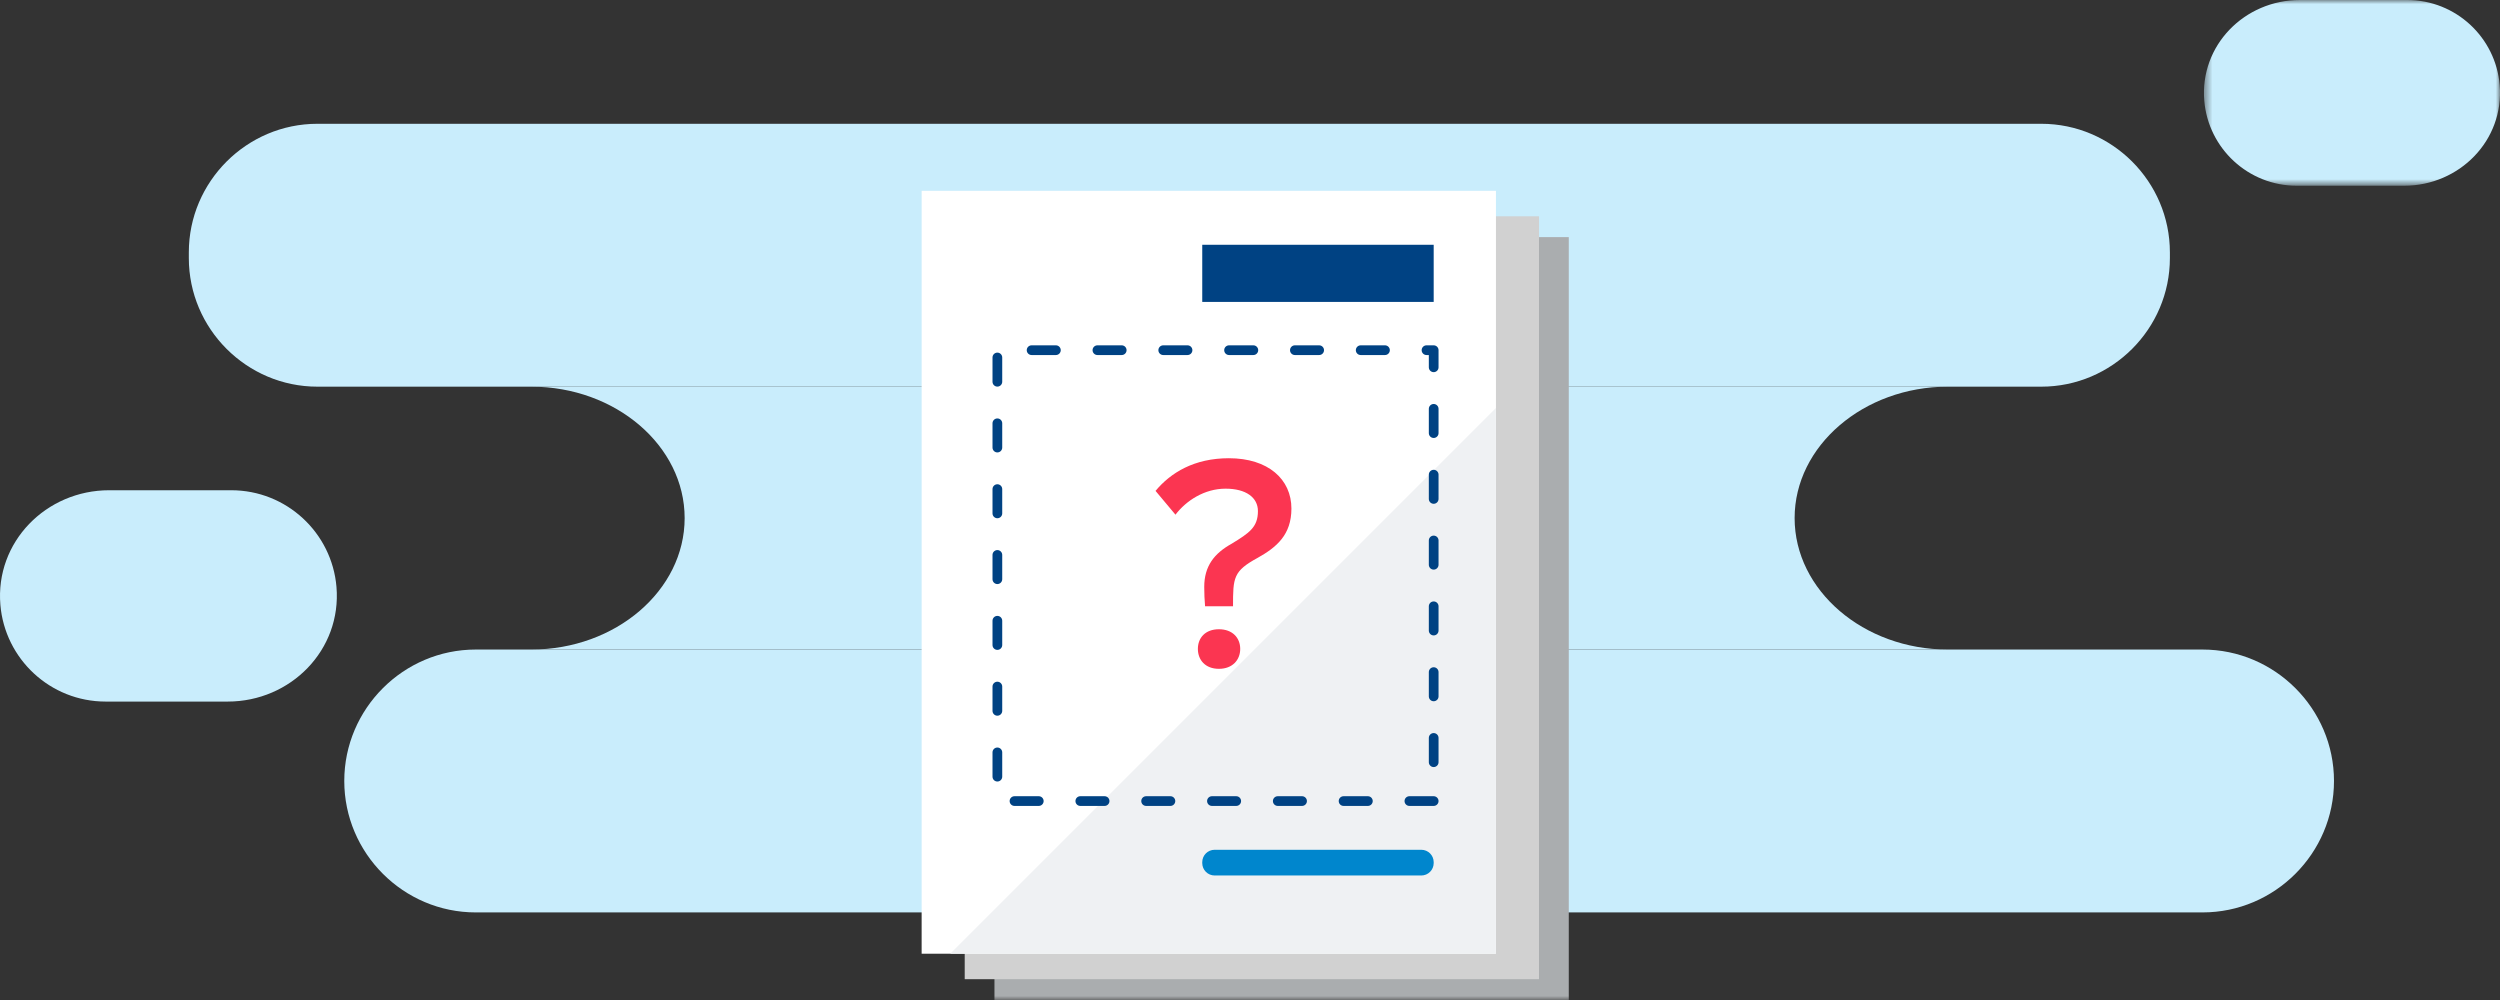 <?xml version="1.0" encoding="UTF-8" standalone="no"?>
<svg width="300px" height="120px" viewBox="0 0 300 120" version="1.1" xmlns="http://www.w3.org/2000/svg" xmlns:xlink="http://www.w3.org/1999/xlink">
    <rect x="0" y="0" width="300" height="120" fill="#333333" stroke="none"/>
    <!-- Generator: Sketch 40.3 (33839) - http://www.bohemiancoding.com/sketch -->
    <title>payroll_rejected</title>
    <desc>Created with Sketch.</desc>
        <defs>
          <polygon id="path-1" points="0.474 0 36 0 36 22.289 0.474 22.289"></polygon>
          <polygon id="path-3" points="0 120 300 120 300 0 0 0"></polygon>
        </defs>
        <g id="MX-PayRollAdvance-01-03-05" stroke="none" stroke-width="1" fill="none" fill-rule="evenodd" transform="translate(-30, -110)">
          <g id="Illustration/InfoIncompleta" transform="translate(30, 110)">
            <g id="Page-1">
              <path d="M244.958,46.4 L38.089,46.4 C29.602,46.4 22.659,39.456 22.659,30.971 L22.659,30.284 C22.659,21.797 29.602,14.854 38.089,14.854 L244.958,14.854 C253.445,14.854 260.387,21.797 260.387,30.284 L260.387,30.971 C260.387,39.456 253.445,46.4 244.958,46.4"
                id="Fill-1" fill="#C9EDFC"></path>
              <path d="M264.307,109.49 L57.086,109.49 C48.411,109.49 41.313,102.392 41.313,93.718 C41.313,85.043 48.411,77.945 57.086,77.945 L264.307,77.945 C272.982,77.945 280.079,85.043 280.079,93.718 C280.079,102.392 272.982,109.49 264.307,109.49"
                id="Fill-3" fill="#C9EDFC"></path>
              <path d="M215.354,62.172 C215.354,53.498 223.633,46.401 233.753,46.4 L63.757,46.4 C73.877,46.4 82.158,53.498 82.158,62.172 C82.158,70.847 73.877,77.945 63.757,77.945 L233.755,77.945 C223.634,77.945 215.354,70.847 215.354,62.172"
                id="Fill-5" fill="#C9EDFC"></path>
              <g id="Group-9" transform="translate(264, 0)">
                <mask id="mask-2" fill="white">
                  <use xlink:href="#path-1"></use>
                </mask>
                <g id="Clip-8"></g>
                <path d="M21.576,-0 L11.993,-0 C5.334,-0 -0.045,5.456 0.514,12.091 C0.994,17.803 5.783,22.289 11.618,22.289 L24.483,22.289 C31.141,22.289 36.518,16.834 35.961,10.199 C35.481,4.486 30.693,-0 24.856,-0 L21.576,-0"
                  id="Fill-7" fill="#C9EDFC" mask="url(#mask-2)"></path>
              </g>
              <path d="M24.01,58.829 L13.107,58.829 C5.531,58.829 -0.59,65.037 0.046,72.587 C0.593,79.085 6.041,84.189 12.68,84.189 L27.318,84.189 C34.894,84.189 41.011,77.983 40.377,70.433 C39.831,63.934 34.383,58.829 27.742,58.829 L24.01,58.829"
                id="Fill-10" fill="#C9EDFC"></path>
              <mask id="mask-4" fill="white">
                <use xlink:href="#path-3"></use>
              </mask>
              <g id="Clip-13"></g>
              <polygon id="Fill-12" fill="#AAADAF" mask="url(#mask-4)" points="119.336 120 188.253 120 188.253 28.454 119.336 28.454"></polygon>
              <polygon id="Fill-14" fill="#D1D1D1" mask="url(#mask-4)" points="115.765 117.503 184.682 117.503 184.682 25.957 115.765 25.957"></polygon>
              <polygon id="Fill-15" fill="#FFFFFF" mask="url(#mask-4)" points="110.597 114.446 179.514 114.446 179.514 22.899 110.597 22.899"></polygon>
              <polygon id="Fill-16" fill="#004283" mask="url(#mask-4)" points="144.27 36.23 172.042 36.23 172.042 29.373 144.27 29.373"></polygon>
              <polygon id="Fill-17" fill="#EFF1F3" mask="url(#mask-4)" points="179.514 48.958 114.025 114.447 179.514 114.447"></polygon>
              <path d="M172.042,103.572 C172.042,104.393 171.376,105.059 170.556,105.059 L145.756,105.059 C144.936,105.059 144.27,104.393 144.27,103.572 L144.27,103.459 C144.27,102.638 144.936,101.973 145.756,101.973 L170.556,101.973 C171.376,101.973 172.042,102.638 172.042,103.459 L172.042,103.572"
                id="Fill-18" fill="#0086CD" mask="url(#mask-4)"></path>
              <path d="M126.707,42.605 L123.793,42.605 C123.471,42.605 123.21,42.344 123.21,42.022 C123.21,41.7 123.471,41.439 123.793,41.439 L126.707,41.439 C127.029,41.439 127.29,41.7 127.29,42.022 C127.29,42.344 127.029,42.605 126.707,42.605 M134.605,42.605 L131.691,42.605 C131.369,42.605 131.108,42.344 131.108,42.022 C131.108,41.7 131.369,41.439 131.691,41.439 L134.605,41.439 C134.927,41.439 135.188,41.7 135.188,42.022 C135.188,42.344 134.927,42.605 134.605,42.605 M142.503,42.605 L139.589,42.605 C139.268,42.605 139.006,42.344 139.006,42.022 C139.006,41.7 139.268,41.439 139.589,41.439 L142.503,41.439 C142.825,41.439 143.086,41.7 143.086,42.022 C143.086,42.344 142.825,42.605 142.503,42.605 M150.401,42.605 L147.487,42.605 C147.165,42.605 146.905,42.344 146.905,42.022 C146.905,41.7 147.165,41.439 147.487,41.439 L150.401,41.439 C150.724,41.439 150.984,41.7 150.984,42.022 C150.984,42.344 150.724,42.605 150.401,42.605 M158.3,42.605 L155.386,42.605 C155.064,42.605 154.803,42.344 154.803,42.022 C154.803,41.7 155.064,41.439 155.386,41.439 L158.3,41.439 C158.622,41.439 158.882,41.7 158.882,42.022 C158.882,42.344 158.622,42.605 158.3,42.605 M166.198,42.605 L163.284,42.605 C162.962,42.605 162.701,42.344 162.701,42.022 C162.701,41.7 162.962,41.439 163.284,41.439 L166.198,41.439 C166.52,41.439 166.78,41.7 166.78,42.022 C166.78,42.344 166.52,42.605 166.198,42.605 M172.042,44.659 C171.72,44.659 171.459,44.398 171.459,44.076 L171.459,42.605 L171.182,42.605 C170.86,42.605 170.599,42.344 170.599,42.022 C170.599,41.7 170.86,41.439 171.182,41.439 L172.042,41.439 C172.364,41.439 172.625,41.7 172.625,42.022 L172.625,44.076 C172.625,44.398 172.364,44.659 172.042,44.659 M119.684,46.394 C119.362,46.394 119.101,46.133 119.101,45.811 L119.101,42.897 C119.101,42.575 119.362,42.314 119.684,42.314 C120.005,42.314 120.267,42.575 120.267,42.897 L120.267,45.811 C120.267,46.133 120.005,46.394 119.684,46.394 M172.042,52.557 C171.72,52.557 171.459,52.296 171.459,51.974 L171.459,49.06 C171.459,48.738 171.72,48.478 172.042,48.478 C172.364,48.478 172.625,48.738 172.625,49.06 L172.625,51.974 C172.625,52.296 172.364,52.557 172.042,52.557 M119.684,54.292 C119.362,54.292 119.101,54.031 119.101,53.709 L119.101,50.795 C119.101,50.473 119.362,50.212 119.684,50.212 C120.005,50.212 120.267,50.473 120.267,50.795 L120.267,53.709 C120.267,54.031 120.005,54.292 119.684,54.292 M172.042,60.455 C171.72,60.455 171.459,60.194 171.459,59.872 L171.459,56.959 C171.459,56.636 171.72,56.376 172.042,56.376 C172.364,56.376 172.625,56.636 172.625,56.959 L172.625,59.872 C172.625,60.194 172.364,60.455 172.042,60.455 M119.684,62.19 C119.362,62.19 119.101,61.929 119.101,61.607 L119.101,58.693 C119.101,58.372 119.362,58.111 119.684,58.111 C120.005,58.111 120.267,58.372 120.267,58.693 L120.267,61.607 C120.267,61.929 120.005,62.19 119.684,62.19 M172.042,68.354 C171.72,68.354 171.459,68.092 171.459,67.771 L171.459,64.856 C171.459,64.535 171.72,64.274 172.042,64.274 C172.364,64.274 172.625,64.535 172.625,64.856 L172.625,67.771 C172.625,68.092 172.364,68.354 172.042,68.354 M119.684,70.088 C119.362,70.088 119.101,69.827 119.101,69.505 L119.101,66.591 C119.101,66.27 119.362,66.009 119.684,66.009 C120.005,66.009 120.267,66.27 120.267,66.591 L120.267,69.505 C120.267,69.827 120.005,70.088 119.684,70.088 M172.042,76.251 C171.72,76.251 171.459,75.991 171.459,75.668 L171.459,72.755 C171.459,72.433 171.72,72.172 172.042,72.172 C172.364,72.172 172.625,72.433 172.625,72.755 L172.625,75.668 C172.625,75.991 172.364,76.251 172.042,76.251 M119.684,77.986 C119.362,77.986 119.101,77.726 119.101,77.404 L119.101,74.49 C119.101,74.167 119.362,73.907 119.684,73.907 C120.005,73.907 120.267,74.167 120.267,74.49 L120.267,77.404 C120.267,77.726 120.005,77.986 119.684,77.986 M172.042,84.15 C171.72,84.15 171.459,83.889 171.459,83.567 L171.459,80.653 C171.459,80.331 171.72,80.07 172.042,80.07 C172.364,80.07 172.625,80.331 172.625,80.653 L172.625,83.567 C172.625,83.889 172.364,84.15 172.042,84.15 M119.684,85.885 C119.362,85.885 119.101,85.624 119.101,85.302 L119.101,82.388 C119.101,82.066 119.362,81.805 119.684,81.805 C120.005,81.805 120.267,82.066 120.267,82.388 L120.267,85.302 C120.267,85.624 120.005,85.885 119.684,85.885 M172.042,92.048 C171.72,92.048 171.459,91.787 171.459,91.465 L171.459,88.551 C171.459,88.229 171.72,87.968 172.042,87.968 C172.364,87.968 172.625,88.229 172.625,88.551 L172.625,91.465 C172.625,91.787 172.364,92.048 172.042,92.048 M119.684,93.783 C119.362,93.783 119.101,93.522 119.101,93.2 L119.101,90.286 C119.101,89.964 119.362,89.703 119.684,89.703 C120.005,89.703 120.267,89.964 120.267,90.286 L120.267,93.2 C120.267,93.522 120.005,93.783 119.684,93.783 M124.653,96.711 L121.739,96.711 C121.417,96.711 121.157,96.451 121.157,96.128 C121.157,95.807 121.417,95.546 121.739,95.546 L124.653,95.546 C124.975,95.546 125.236,95.807 125.236,96.128 C125.236,96.451 124.975,96.711 124.653,96.711 M132.551,96.711 L129.637,96.711 C129.315,96.711 129.055,96.451 129.055,96.128 C129.055,95.807 129.315,95.546 129.637,95.546 L132.551,95.546 C132.873,95.546 133.134,95.807 133.134,96.128 C133.134,96.451 132.873,96.711 132.551,96.711 M140.45,96.711 L137.535,96.711 C137.213,96.711 136.953,96.451 136.953,96.128 C136.953,95.807 137.213,95.546 137.535,95.546 L140.45,95.546 C140.771,95.546 141.032,95.807 141.032,96.128 C141.032,96.451 140.771,96.711 140.45,96.711 M148.348,96.711 L145.434,96.711 C145.112,96.711 144.851,96.451 144.851,96.128 C144.851,95.807 145.112,95.546 145.434,95.546 L148.348,95.546 C148.669,95.546 148.93,95.807 148.93,96.128 C148.93,96.451 148.669,96.711 148.348,96.711 M156.246,96.711 L153.332,96.711 C153.01,96.711 152.749,96.451 152.749,96.128 C152.749,95.807 153.01,95.546 153.332,95.546 L156.246,95.546 C156.567,95.546 156.829,95.807 156.829,96.128 C156.829,96.451 156.567,96.711 156.246,96.711 M164.144,96.711 L161.23,96.711 C160.908,96.711 160.647,96.451 160.647,96.128 C160.647,95.807 160.908,95.546 161.23,95.546 L164.144,95.546 C164.466,95.546 164.727,95.807 164.727,96.128 C164.727,96.451 164.466,96.711 164.144,96.711 M172.042,96.711 L169.128,96.711 C168.806,96.711 168.545,96.451 168.545,96.128 C168.545,95.807 168.806,95.546 169.128,95.546 L172.042,95.546 C172.364,95.546 172.625,95.807 172.625,96.128 C172.625,96.451 172.364,96.711 172.042,96.711"
                id="Fill-19" fill="#004283" mask="url(#mask-4)"></path>
              <path d="M143.745,77.868 C143.745,76.539 144.641,75.51 146.269,75.51 C147.896,75.51 148.826,76.539 148.826,77.868 C148.826,79.196 147.896,80.259 146.269,80.259 C144.641,80.259 143.745,79.196 143.745,77.868 Z M144.608,72.754 C144.542,71.957 144.509,71.226 144.509,70.429 C144.509,67.938 145.704,66.41 147.796,65.248 C149.922,63.953 150.951,63.256 150.951,61.33 C150.951,59.703 149.524,58.64 147.066,58.64 C144.542,58.64 142.35,60.068 141.056,61.762 L138.664,58.906 C140.491,56.714 143.313,54.987 147.465,54.987 C152.18,54.987 154.97,57.511 154.97,61.031 C154.97,64.186 153.176,65.68 150.918,66.942 C147.996,68.536 147.963,69.3 147.963,72.754 L144.608,72.754 Z"
                id="Fill-20" fill="#FB3551" mask="url(#mask-4)"></path>
            </g>
          </g>
        </g>
</svg>